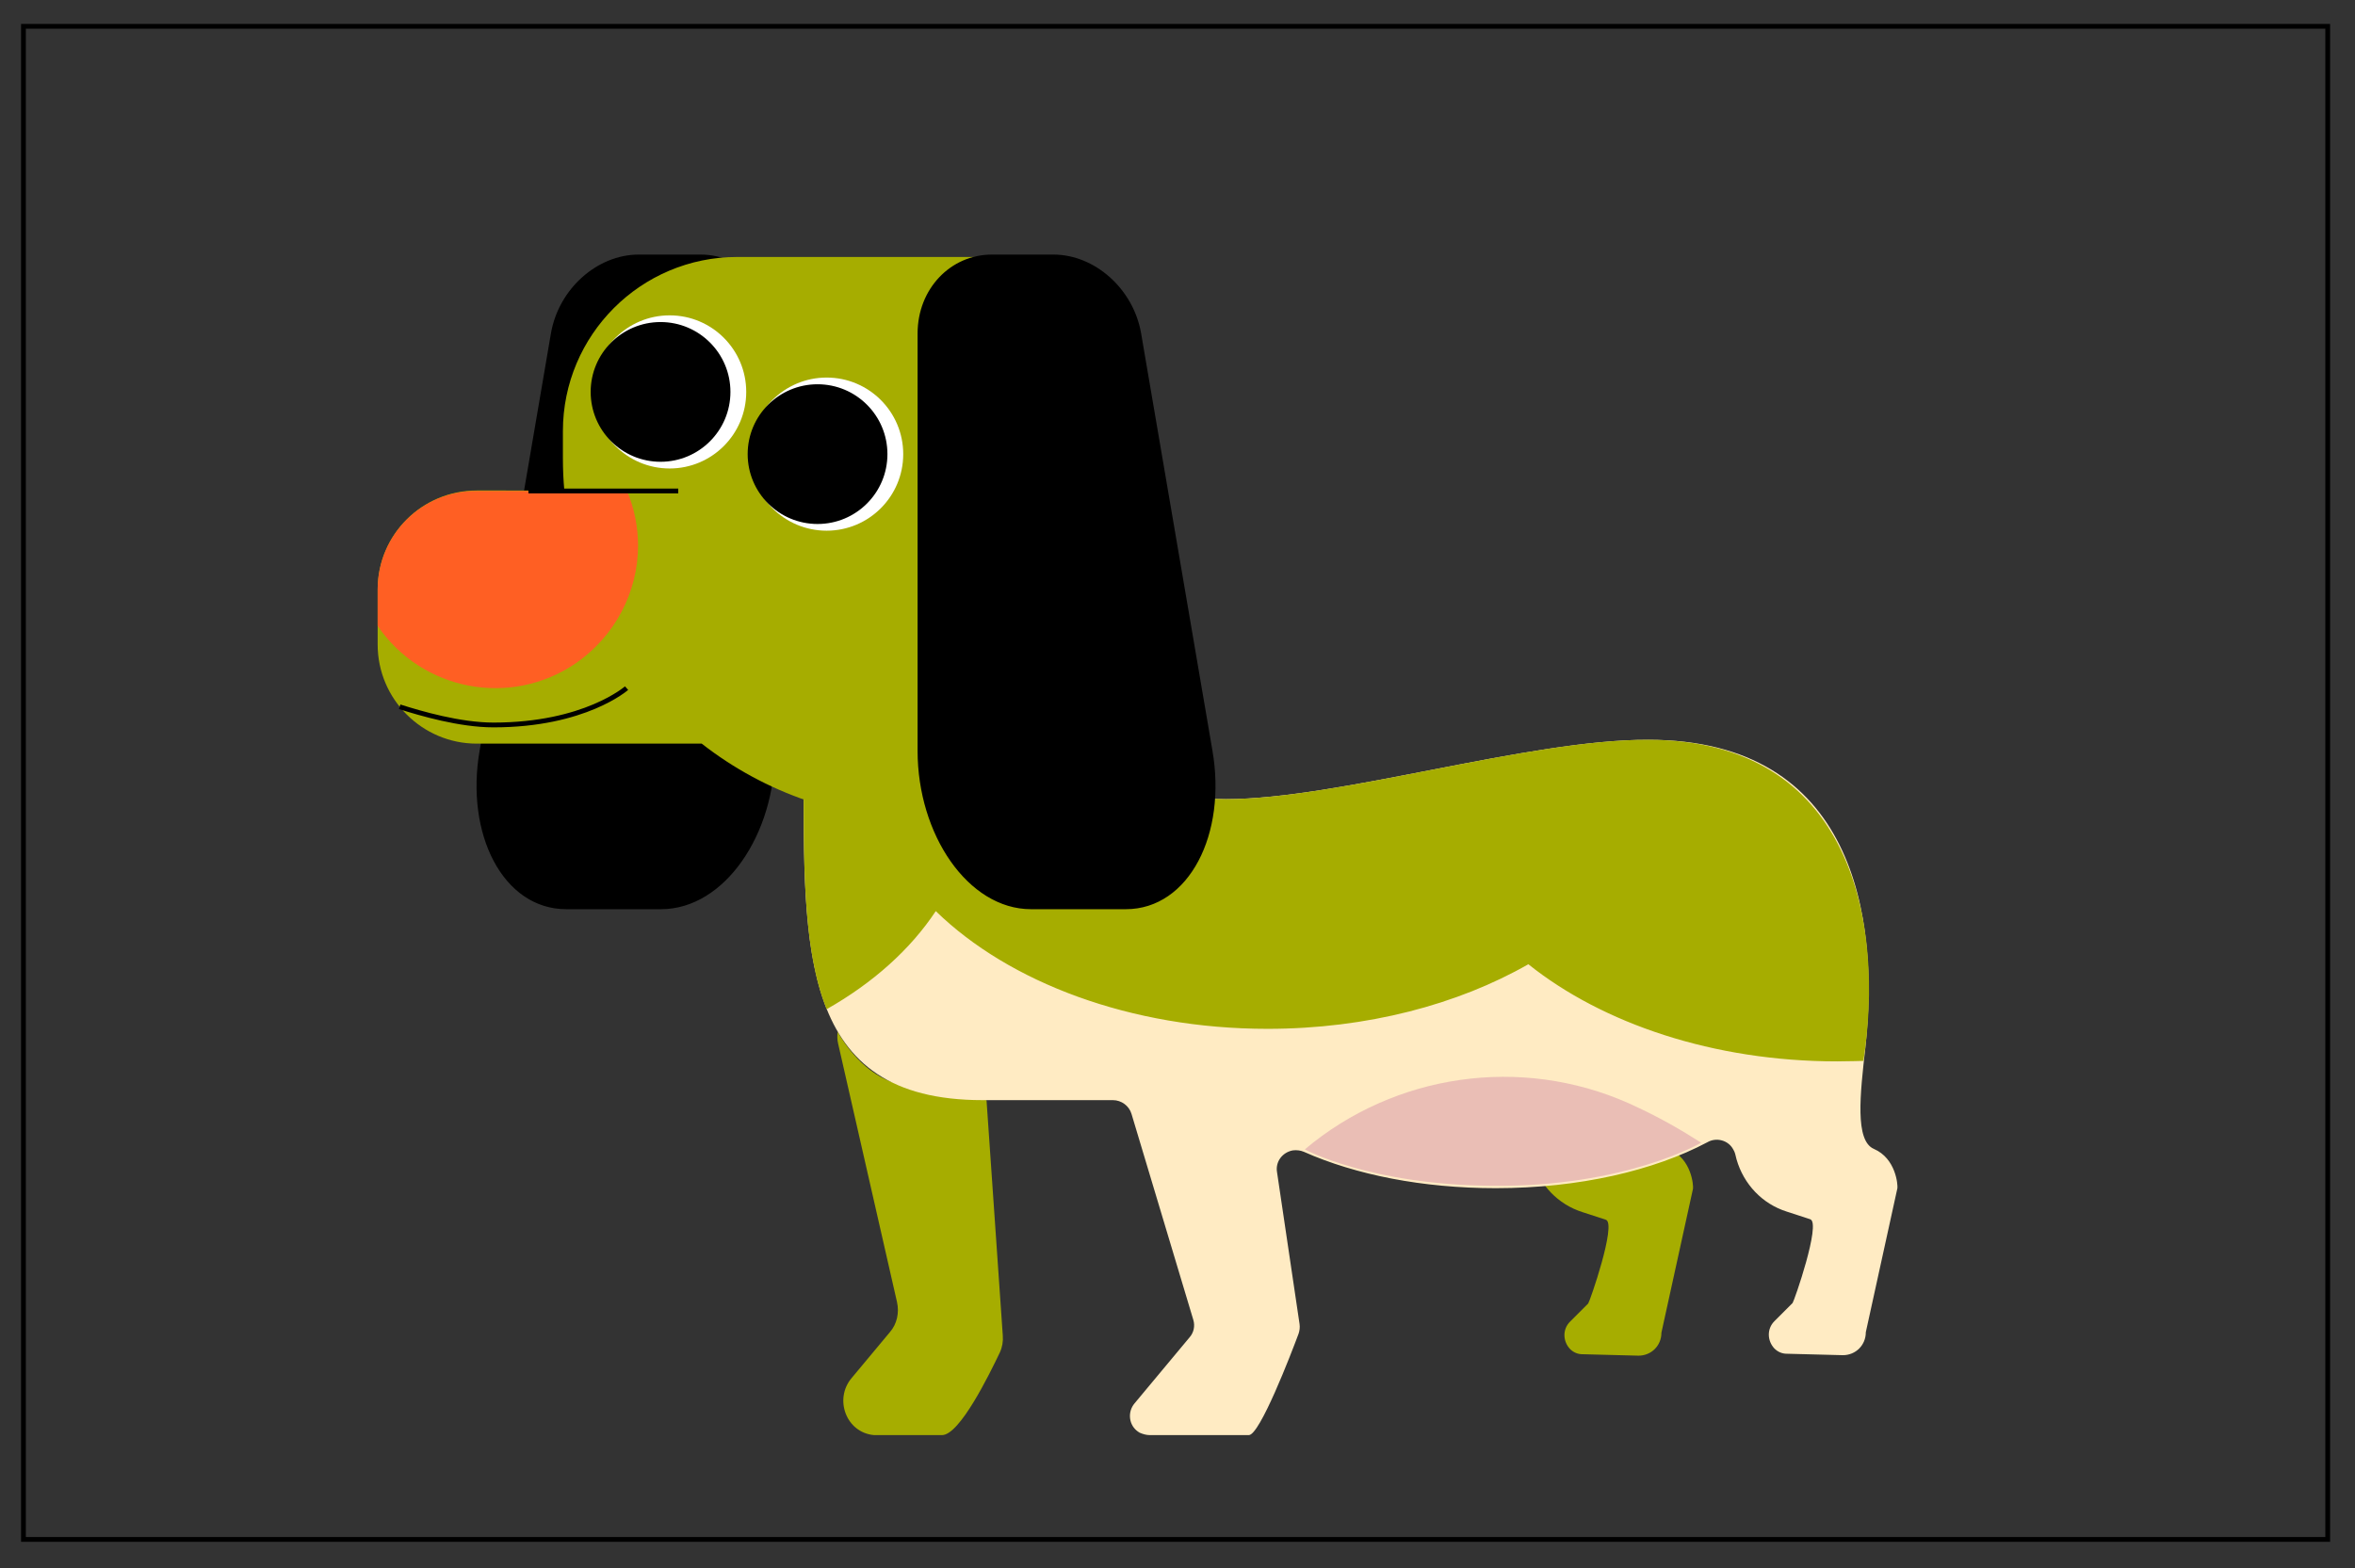 <?xml version="1.0" encoding="utf-8"?>
<!-- Generator: Adobe Illustrator 25.2.1, SVG Export Plug-In . SVG Version: 6.00 Build 0)  -->
<svg version="1.1" id="Layer_1" xmlns="http://www.w3.org/2000/svg" xmlns:xlink="http://www.w3.org/1999/xlink" x="0px" y="0px"
	 width="492px" height="327.7px" viewBox="0 0 492 327.7" style="enable-background:new 0 0 492 327.7;" xml:space="preserve">
<rect x="0" y="0" width="492" height="327.7" fill="#333333" stroke="none"/>
<style type="text/css">
	.st0{fill:#A6AD00;}
	.st1{fill:#FFEBC3;}
	.st2{fill:#EABEB5;}
	.st3{stroke:#000000;}
	.st4{fill:#FF5F23;}
	.st5{fill:none;stroke:#000000;}
	.st6{fill:#FFFFFF;}
	.st7{fill:none;stroke:#000000;stroke-miterlimit:10;}
</style>
<path class="st0" d="M314,238.8c1.9-1.1,4.4-0.4,5.4,1.5c0.2,0.3,0.3,0.6,0.4,0.9l0.3,1.2c1.5,5.2,5.4,9.3,10.5,10.9l4.9,1.6
	c2.3,0.8-3.4,17.2-3.7,17.5l-3.8,3.8c-1.6,1.6-1.5,4.1,0,5.7c0.7,0.7,1.6,1.1,2.6,1.1h0.1l11.6,0.3c2.7,0,4.8-2.1,4.8-4.8l6.6-30.1
	c0.1-0.7-0.3-6.2-4.9-8.2c-4-1.7-2.9-11.4-1.8-21.1"/>
<path class="st0" d="M206.1,229.9l3.4,49.2c0.1,1.2-0.1,2.4-0.6,3.5c-2.2,4.6-8.4,17.3-12.1,17.3h-14.2c-5.8-0.5-8.4-7.5-4.7-11.9
	l8-9.6c1.5-1.7,2-4.1,1.5-6.3l-12.3-54c-0.2-0.8-0.2-1.7-0.1-2.5c0,0,3.7,7.2,10.3,10.1C193.2,229.2,206.1,229.9,206.1,229.9z"/>
<path class="st1" d="M256.1,167c-23.6,0-63.9-17.8-63.9-17.8c-27.9,0-24.3-16.9-24.3,11.1l0,0c0,38.4-1,69.6,37.4,69.6h27.2
	c1.8,0,3.4,1.2,3.9,2.9l12.9,43c0.4,1.3,0.1,2.7-0.8,3.7L237,293.3c-1.4,1.7-1.2,4.2,0.4,5.6c0.2,0.2,0.4,0.3,0.7,0.5
	c0.7,0.3,1.4,0.5,2.1,0.5h20.7c2.3,0,8.8-16.9,10.4-21.2c0.2-0.6,0.3-1.3,0.2-2l-4.7-31.7c-0.4-2.2,1.1-4.2,3.3-4.6
	c0.8-0.1,1.6,0,2.3,0.3c10.8,4.8,24.8,7.6,40.1,7.6c17.4,0,33.1-3.7,44.2-9.6c1.9-1.1,4.4-0.4,5.4,1.5c0.2,0.3,0.3,0.6,0.4,0.9
	l0.3,1.2c1.5,5.2,5.4,9.3,10.5,10.9l4.9,1.6c2.3,0.8-3.4,17.2-3.7,17.5l-3.8,3.8c-1.6,1.6-1.5,4.1,0,5.7c0.7,0.7,1.6,1.1,2.6,1.1
	h0.1l11.6,0.3c2.7,0,4.8-2.1,4.8-4.8l6.6-30.1c0.1-0.7-0.3-6.2-4.9-8.2c-4-1.7-2.9-11.4-1.8-21.1c3-27.3-2.3-64.4-45.3-64.4
	C319.4,154.5,279.7,167,256.1,167z"/>
<path class="st0" d="M344.3,154.6c-24.9-0.1-64.6,12.4-88.2,12.4s-63.9-17.8-63.9-17.8c-27.9,0-24.3-16.9-24.3,11.1
	c0,19.9-0.3,37.9,4.8,50.6c9.7-5.5,17.5-12.5,22.8-20.5c15.3,14.9,40.7,24.6,69.3,24.6c20.8,0,39.8-5.1,54.5-13.5
	c15.5,12.4,38.7,20.3,64.5,20.3c1.8,0,5.5-0.1,5.5-0.1C393.7,193.5,387.3,154.6,344.3,154.6z"/>
<path id="tummy" class="st2" d="M272.6,240.2c0,0,13.6,7.4,39.1,7.6c27.9,0.3,43.7-9,43.7-9c-4.2-2.7-8.6-5.2-13.1-7.3
	c-22.2-10.8-48.6-7.9-68,7.3L272.6,240.2z"/>
<path class="st3" d="M161.4,156.9V69.7c0-9.1-6.7-16-15-16h-13c-8.3,0-16.2,6.9-17.8,16l-14.9,87.2c-3,17.3,4.8,32.6,17.6,32.6h19.8
	C151,189.5,161.4,174.2,161.4,156.9z"/>
<path class="st0" d="M204.2,53.7H154c-20.1,0-36.4,16.3-36.4,36.4l0,0v5.7c0,2.3,0.1,4.5,0.3,6.7H99.6c-11.4,0-20.7,9.2-20.7,20.7
	l0,0v11.5c0,11.4,9.3,20.7,20.7,20.7h47c13.3,10.4,29.7,16,46.6,16h10.9c13.8,0,25-11.2,25-25V78.6
	C229.1,64.8,217.9,53.7,204.2,53.7z"/>
<path class="st3" d="M192.2,156.9V69.7c0-9.1,6.7-16,15-16h12.9c8.3,0,16.2,6.9,17.8,16l14.9,87.2c3,17.3-4.8,32.6-17.6,32.6h-19.8
	C202.6,189.5,192.2,174.2,192.2,156.9z"/>
<path id="nose-on" class="st4" d="M78.9,123.2v7.6c9.3,13.6,27.8,17.1,41.4,7.8c8.1-5.6,13-14.8,13-24.6c0-3.9-0.8-7.8-2.3-11.4
	H99.6c-11.3-0.1-20.6,9-20.7,20.4C78.9,123,78.9,123.1,78.9,123.2z"/>
<path id="Nose-2" class="st3" d="M141.7,102.6h-31.3"/>
<path id="Nose-3" class="st5" d="M130.9,143.8c0,0-8.7,7.7-27.8,7.7c-7,0-15.2-2.4-19.6-3.8"/>
<circle class="st6" cx="139.9" cy="81.9" r="16"/>
<circle class="st3" cx="138" cy="81.9" r="14.1"/>
<circle class="st6" cx="172.7" cy="94.9" r="16"/>
<circle class="st3" cx="170.8" cy="94.9" r="14.1"/>
<rect x="4.9" y="5.5" class="st7" width="481.4" height="316.2"/>
</svg>
